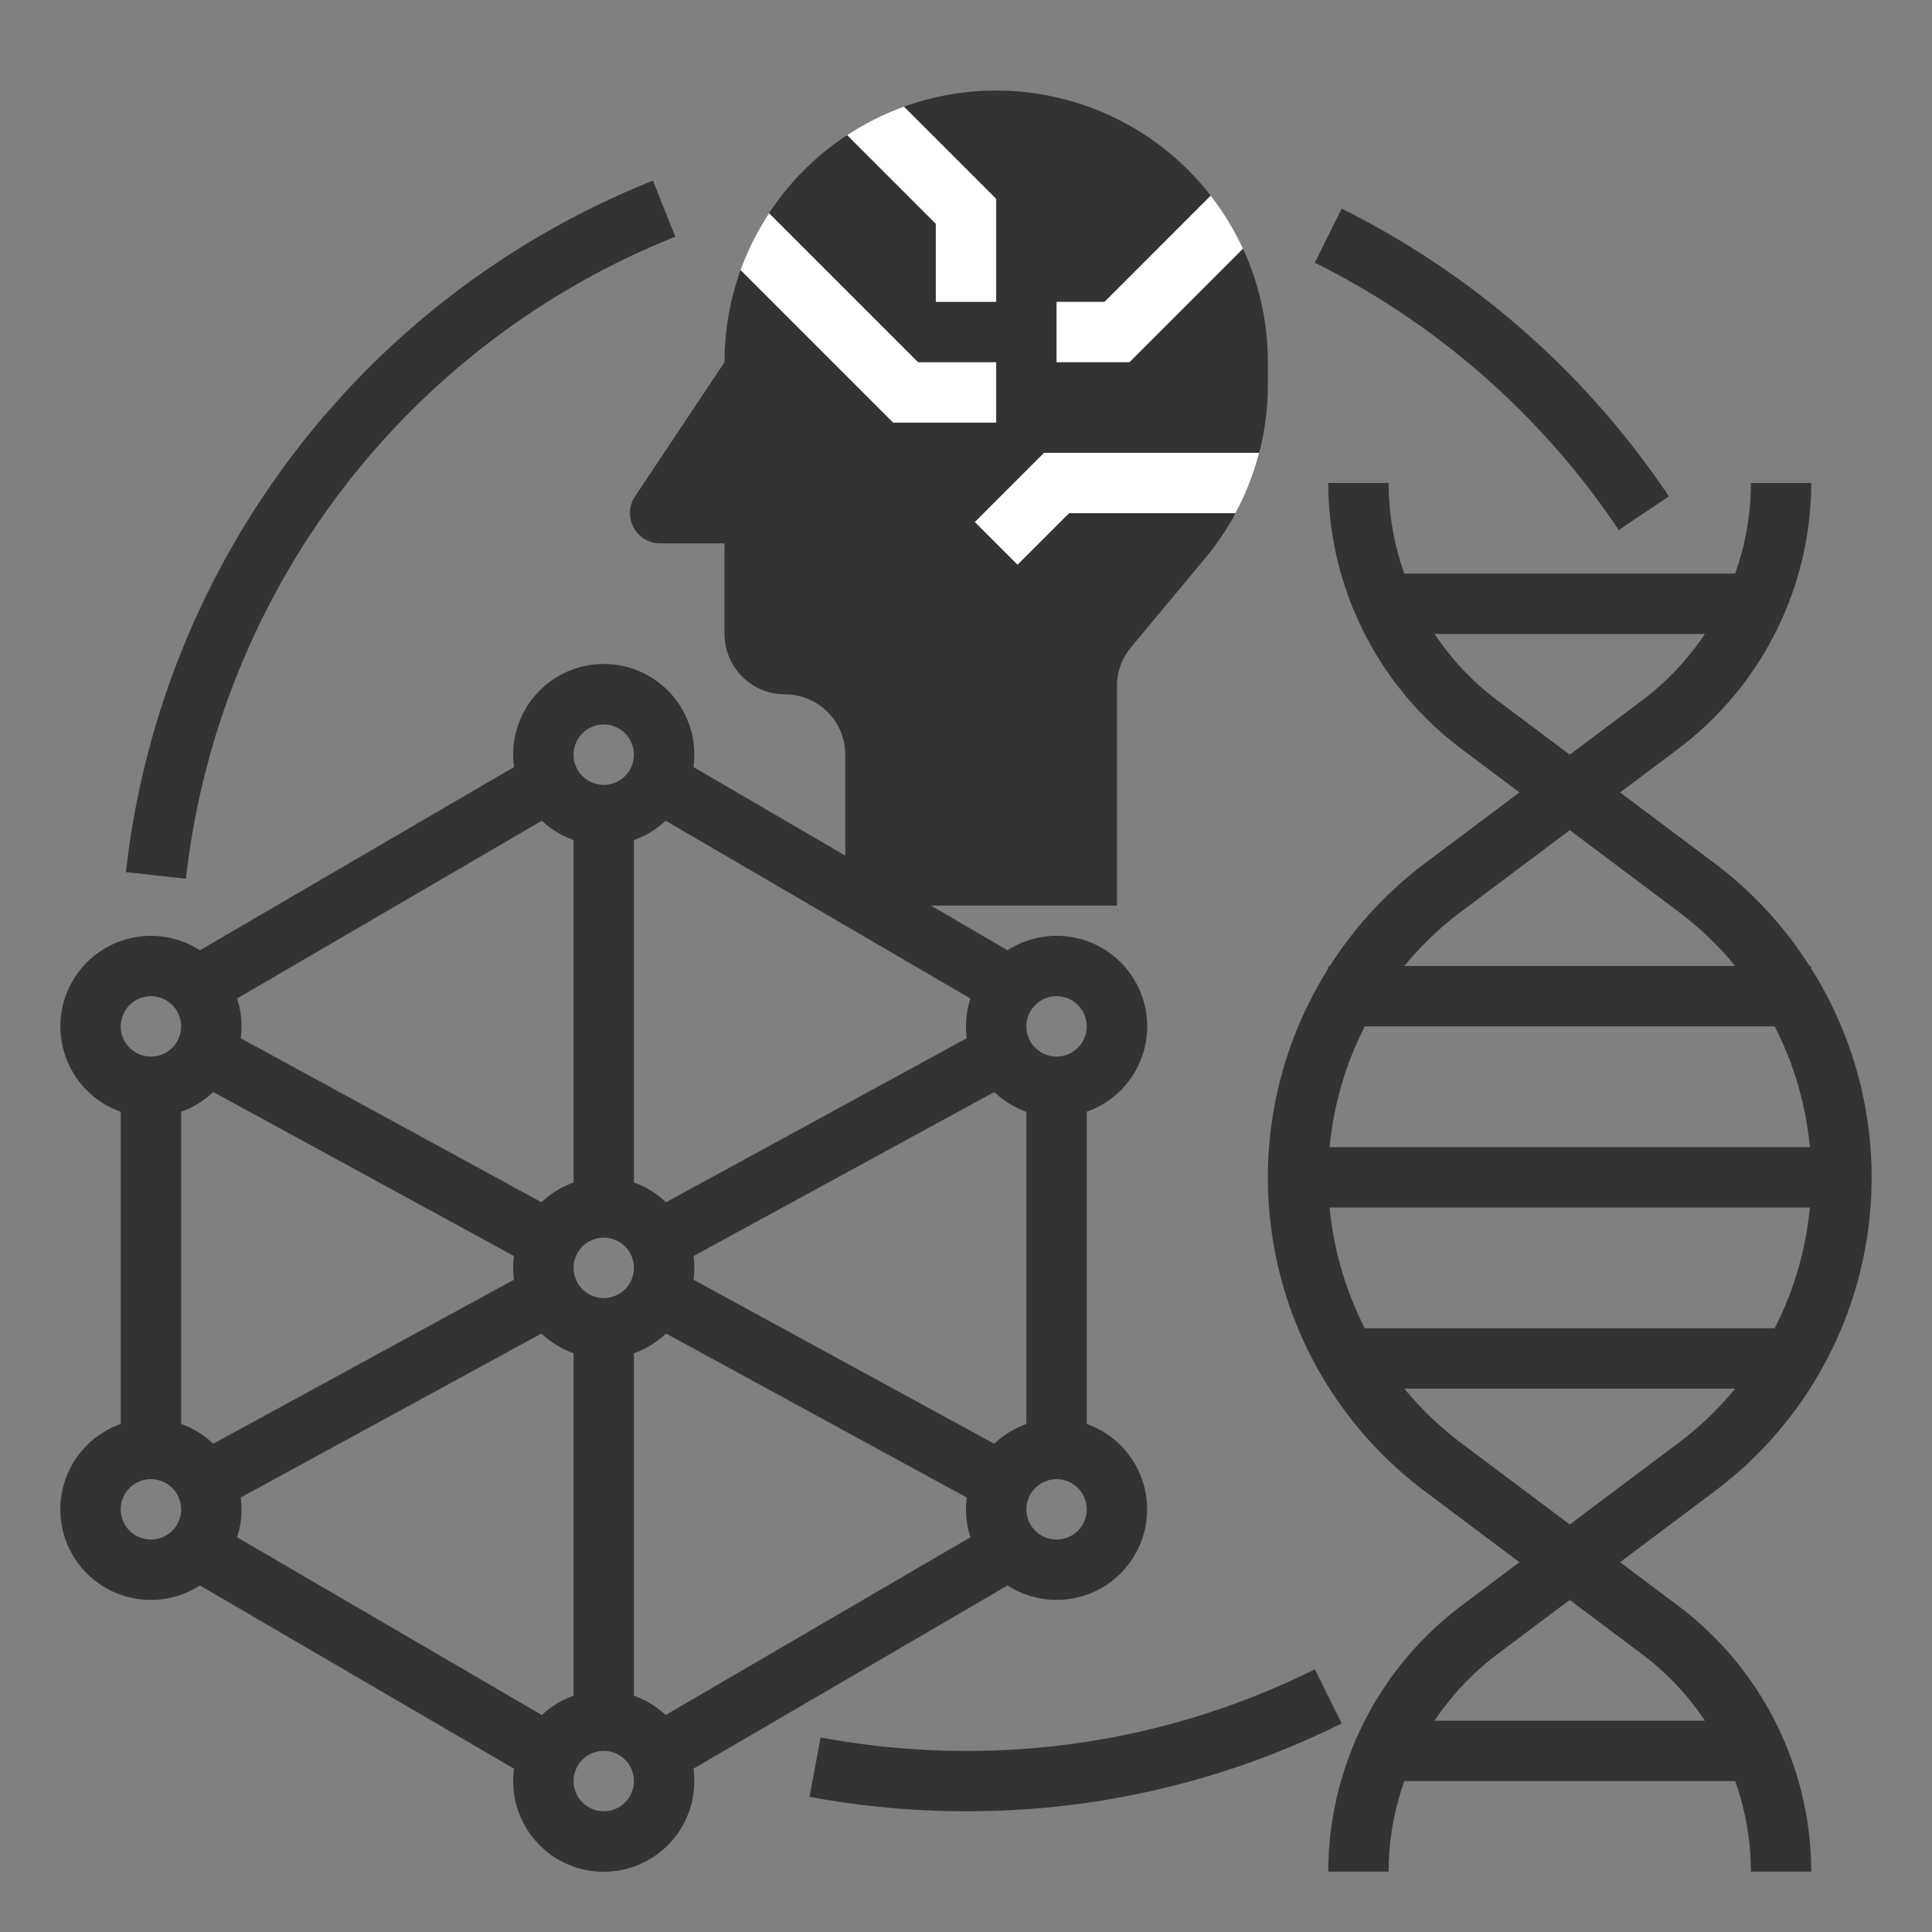 <!-- icon666.com - MILLIONS vector ICONS FREE --><svg xmlns="http://www.w3.org/2000/svg" viewBox="0 0 512 512"><rect x="0" y="0" width="512" height="512" fill="#808080" stroke="none"/><g id="FLAT"><path d="M264,24h0a72,72,0,0,0-72,72V96l-23.708,35.562A8,8,0,0,0,174.948,144H192v24a16,16,0,0,0,16,16,16,16,0,0,1,16,16V240h72V181.793a16.001,16.001,0,0,1,3.708-10.243L319.312,148.026A72.001,72.001,0,0,0,336,101.932V96A72,72,0,0,0,264,24Z" style="fill: rgb(51, 51, 51);" fill="#c6dcf5"></path><path d="M256,480a225.92,225.92,0,0,1-41.472-3.833l2.943-15.727A209.925,209.925,0,0,0,256,464a205.897,205.897,0,0,0,92.439-21.617l7.121,14.328A221.764,221.764,0,0,1,256,480Z" style="fill: rgb(51, 51, 51);" fill="#dfdfdf"></path><path d="M428.979,140.45a209.047,209.047,0,0,0-80.539-70.834l7.121-14.328a225.077,225.077,0,0,1,86.715,76.261Z" style="fill: rgb(51, 51, 51);" fill="#dfdfdf"></path><path d="M49.27,232.879l-15.902-1.758a224.205,224.205,0,0,1,139.668-183.252L178.965,62.73A208.204,208.204,0,0,0,49.27,232.879Z" style="fill: rgb(51, 51, 51);" fill="#dfdfdf"></path><path d="M444.8,425.6,429.333,414l25.066-18.8A103.848,103.848,0,0,0,480,256.693V256h-.438a103.66,103.66,0,0,0-25.163-27.2L429.333,210,444.8,198.4A88.421,88.421,0,0,0,480,128H464a71.716,71.716,0,0,1-4.161,24H372.161A71.716,71.716,0,0,1,368,128H352a88.421,88.421,0,0,0,35.2,70.4L402.667,210l-25.066,18.8A103.66,103.66,0,0,0,352.438,256H352v.693a103.848,103.848,0,0,0,25.601,138.507l25.066,18.8L387.2,425.6A88.421,88.421,0,0,0,352,496h16a71.716,71.716,0,0,1,4.161-24h87.679A71.716,71.716,0,0,1,464,496h16A88.421,88.421,0,0,0,444.8,425.6ZM352.374,320H479.626a88.34,88.34,0,0,1-9.307,32H361.68A88.34,88.34,0,0,1,352.374,320Zm0-16a88.34,88.34,0,0,1,9.307-32H470.32a88.34,88.34,0,0,1,9.307,32ZM396.8,185.6A71.705,71.705,0,0,1,380.183,168h71.634a71.705,71.705,0,0,1-16.617,17.6L416,200Zm-9.6,56L416,220l28.8,21.6A87.292,87.292,0,0,1,459.84,256H372.16A87.292,87.292,0,0,1,387.2,241.6Zm0,140.8A87.292,87.292,0,0,1,372.16,368h87.681a87.292,87.292,0,0,1-15.041,14.4L416,404ZM380.183,456a71.706,71.706,0,0,1,16.617-17.6L416,424l19.2,14.4A71.706,71.706,0,0,1,451.817,456Z" style="fill: rgb(51, 51, 51);" fill="#f4c44d"></path><path d="M288,377.376V294.624a23.994,23.994,0,1,0-20.983-42.793l-83.245-48.56a24,24,0,1,0-47.542,0L52.983,251.831A23.992,23.992,0,1,0,32,294.624v82.752A23.994,23.994,0,1,0,52.983,420.169l83.245,48.56a24,24,0,1,0,47.542,0L267.017,420.169A23.992,23.992,0,1,0,288,377.376ZM56.512,289.392l79.699,43.472a23.359,23.359,0,0,0,0,6.271L56.512,382.608A24.03,24.03,0,0,0,48,377.376V294.624A24.03,24.03,0,0,0,56.512,289.392Zm199.699-14.256-79.699,43.472A24.03,24.03,0,0,0,168,313.376V222.624a24.03,24.03,0,0,0,8.403-5.127L257.169,264.61a23.768,23.768,0,0,0-.958,10.525ZM160,344a8,8,0,1,1,8-8A8.009,8.009,0,0,1,160,344Zm-8-30.624a24.03,24.03,0,0,0-8.512,5.232L63.789,275.136a23.764,23.764,0,0,0-.958-10.525l80.767-47.114A24.03,24.03,0,0,0,152,222.624Zm-88.211,83.488,79.699-43.472A24.03,24.03,0,0,0,152,358.624v90.752a24.029,24.029,0,0,0-8.403,5.127l-80.767-47.114a23.764,23.764,0,0,0,.958-10.525ZM168,358.624a24.03,24.03,0,0,0,8.512-5.232l79.699,43.472a23.768,23.768,0,0,0,.958,10.525l-80.766,47.114A24.029,24.029,0,0,0,168,449.376Zm95.488,23.984-79.699-43.472a23.359,23.359,0,0,0,0-6.271l79.699-43.472A24.032,24.032,0,0,0,272,294.624v82.752A24.032,24.032,0,0,0,263.488,382.608ZM288,272a8,8,0,1,1-8-8A8.009,8.009,0,0,1,288,272ZM160,192a8,8,0,1,1-8,8A8.009,8.009,0,0,1,160,192ZM40,264a8,8,0,1,1-8,8A8.009,8.009,0,0,1,40,264ZM32,400a8,8,0,1,1,8,8A8.009,8.009,0,0,1,32,400Zm128,80a8,8,0,1,1,8-8A8.009,8.009,0,0,1,160,480Zm120-72a8,8,0,1,1,8-8A8.009,8.009,0,0,1,280,408Z" style="fill: rgb(51, 51, 51);" fill="#008afe"></path><path d="M248,59.314V80h16V52.686L239.572,28.258a71.71,71.71,0,0,0-15.073,7.555Z" style="fill: rgb(255, 255, 255);" fill="#66aef7"></path><path d="M196.258,71.572,236.687,112H264V96H243.313l-39.501-39.501A71.737,71.737,0,0,0,196.258,71.572Z" style="fill: rgb(255, 255, 255);" fill="#66aef7"></path><path d="M329.407,65.907a71.975,71.975,0,0,0-8.561-14.067L292.687,80H280V96h19.313Z" style="fill: rgb(255, 255, 255);" fill="#66aef7"></path><path d="M333.687,120h-57l-18.344,18.343,11.314,11.313L283.313,136H327.413A71.984,71.984,0,0,0,333.687,120Z" style="fill: rgb(255, 255, 255);" fill="#66aef7"></path></g></svg>